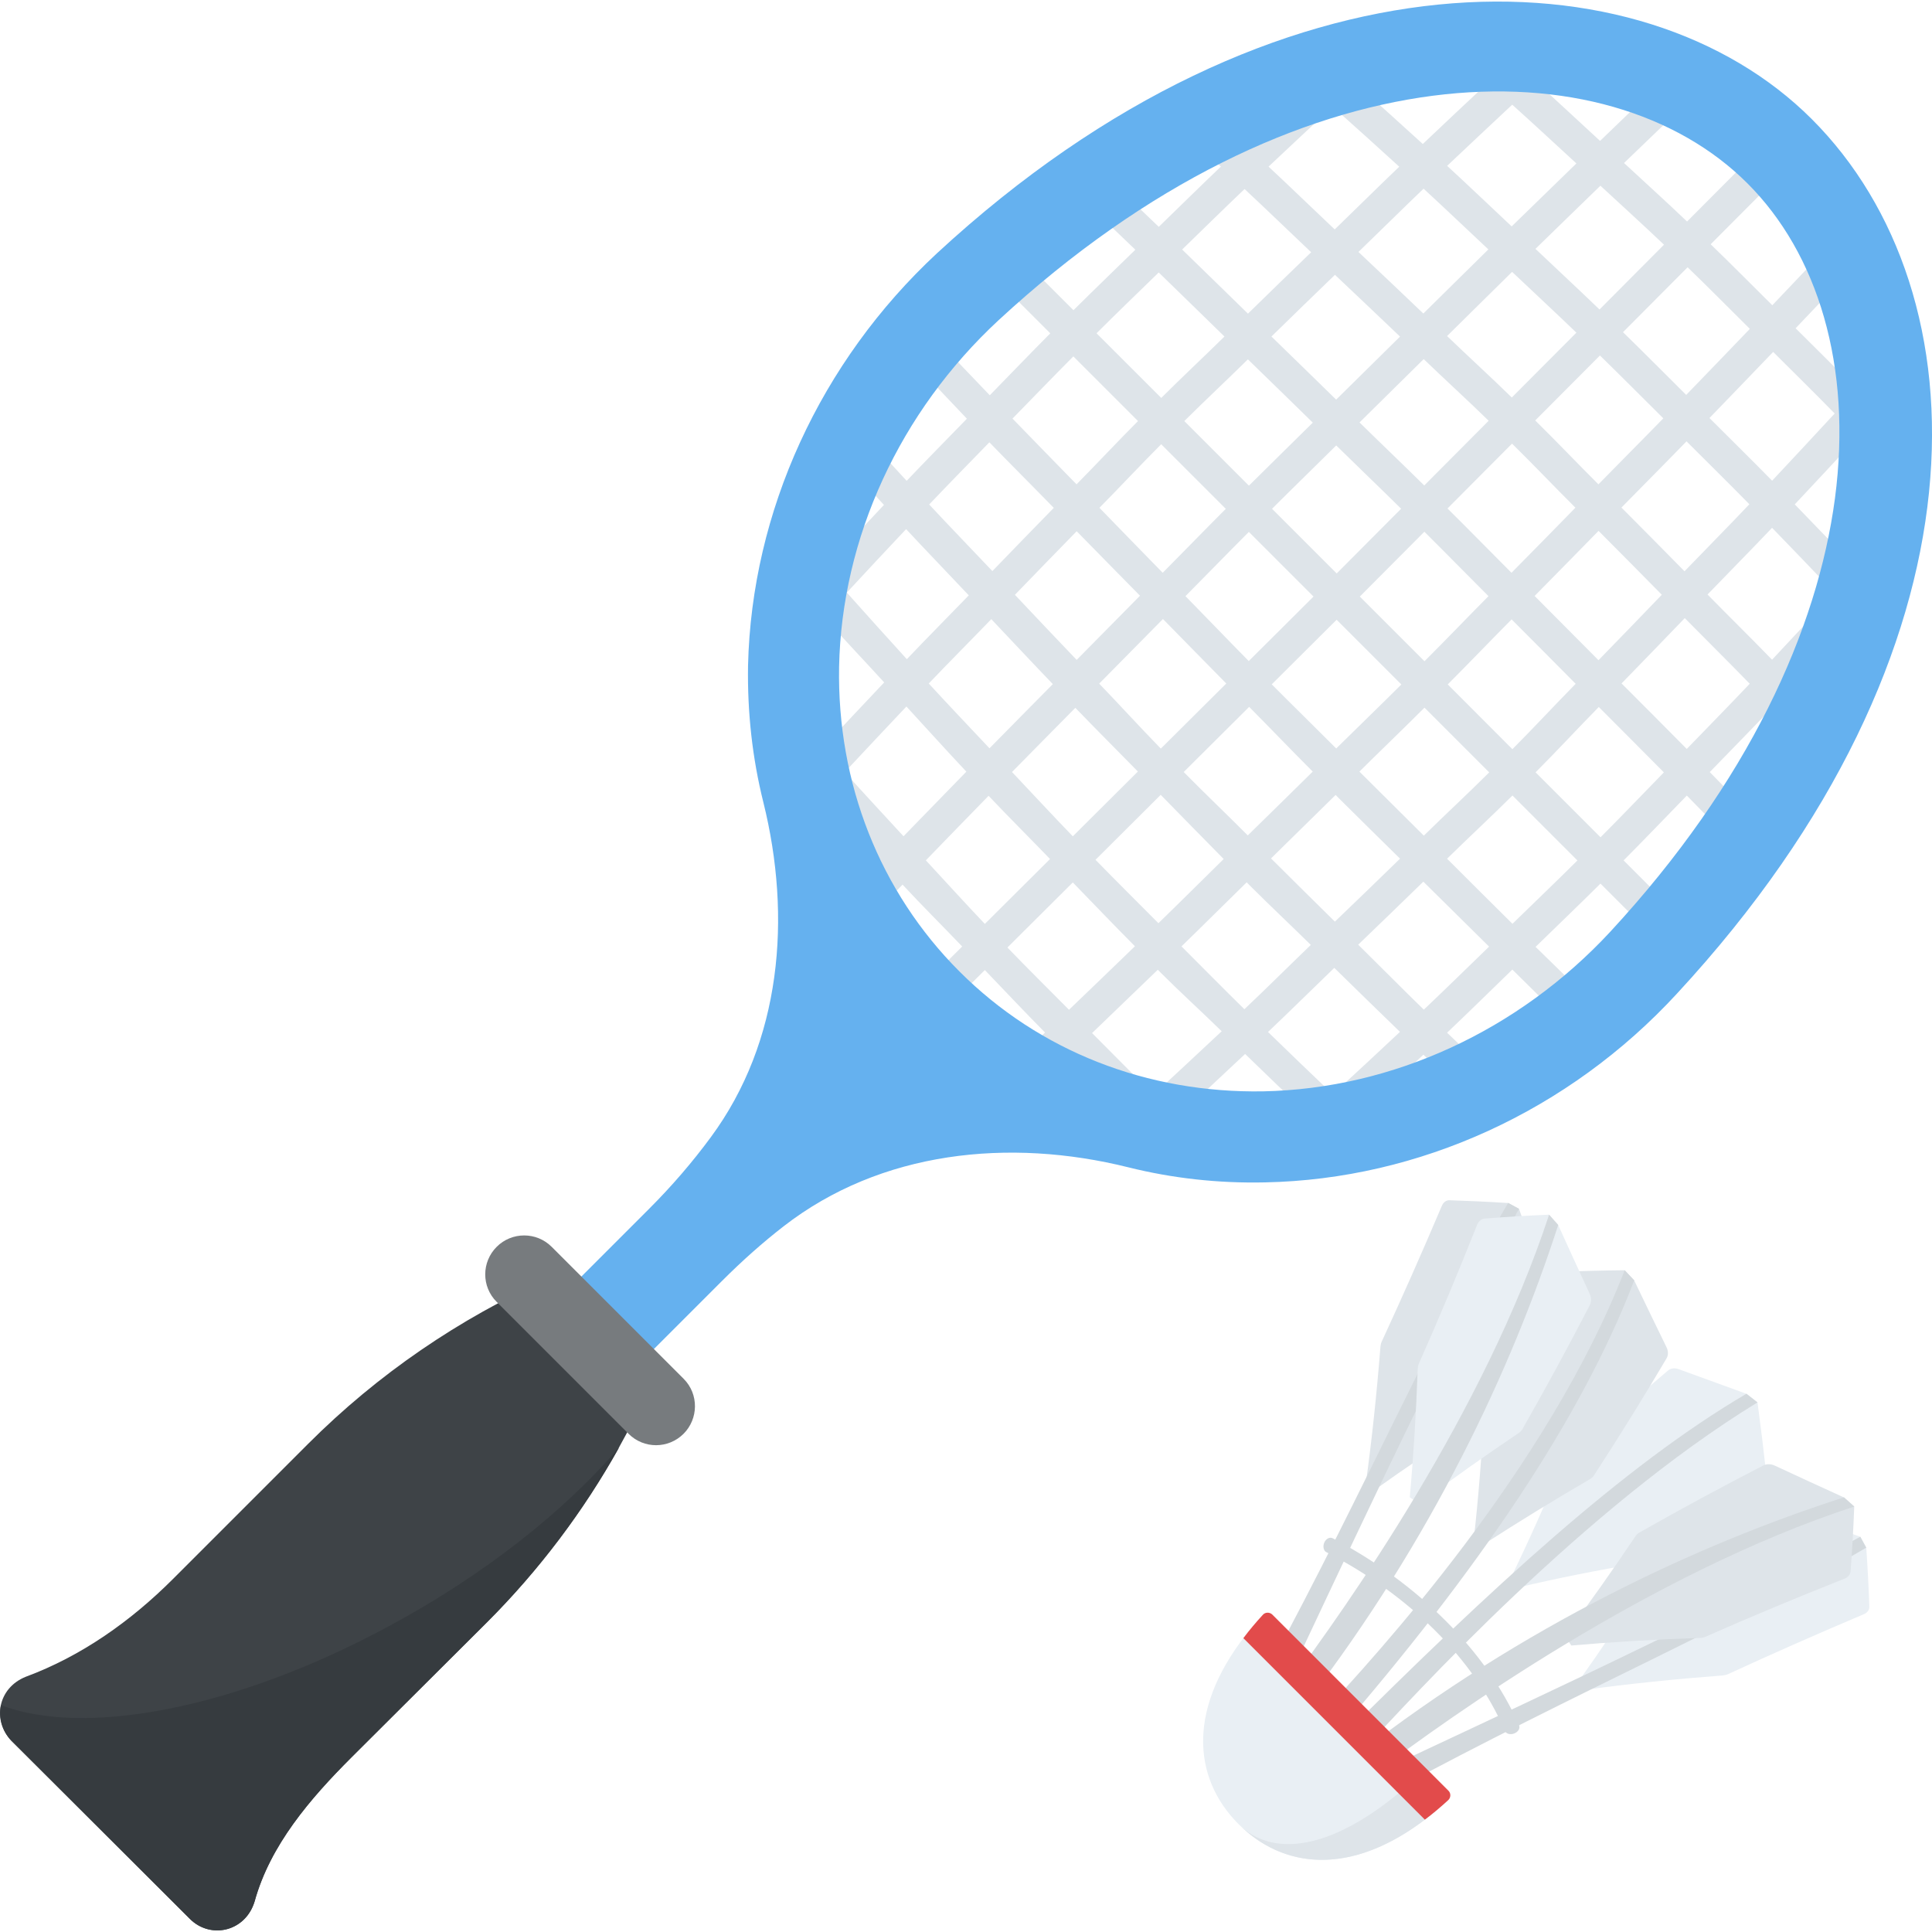 <?xml version="1.0" encoding="utf-8"?>
<!-- Generator: Adobe Illustrator 21.1.0, SVG Export Plug-In . SVG Version: 6.00 Build 0)  -->
<svg version="1.1" id="Layer_1" xmlns="http://www.w3.org/2000/svg" xmlns:xlink="http://www.w3.org/1999/xlink" x="0px" y="0px"
	 viewBox="0 0 32 32" style="enable-background:new 0 0 32 32;" xml:space="preserve">
<style type="text/css">
	.st0{fill:#45CBEA;}
	.st1{fill:#FFD93B;}
	.st2{fill:#F4C534;}
	.st3{fill:#3E4347;}
	.st4{opacity:0.2;}
	.st5{fill:#DE9C25;}
	.st6{fill:#FFFFFF;}
	.st7{fill:#E24B4B;}
	.st8{fill:#8CC63E;}
	.st9{fill:#D03F3F;}
	.st10{fill:#846144;}
	.st11{fill:#5A5F63;}
	.st12{fill:#777B7E;}
	.st13{fill:#FFDC97;}
	.st14{fill:#FFE9AB;}
	.st15{fill:#93979A;}
	.st16{fill:#FFD68D;}
	.st17{fill:#728389;}
	.st18{fill:#DAE5EF;}
	.st19{fill:#65B1EF;}
	.st20{fill:#F2F7F9;}
	.st21{fill:#8D9BA3;}
	.st22{opacity:0.2;fill:#F2F7F9;}
	.st23{fill:#E9EFF4;}
	.st24{fill:#FC97B2;}
	.st25{fill:#E84D88;}
	.st26{fill:#A5856D;}
	.st27{fill:#E9B02C;}
	.st28{fill:#7FB239;}
	.st29{fill:#CBD6E0;}
	.st30{fill:#ACB9C1;}
	.st31{fill:#8F6D52;}
	.st32{opacity:0.2;fill:#FFFFFF;}
	.st33{fill:#9A795F;}
	.st34{fill:#BBC7D1;}
	.st35{fill:#E18823;}
	.st36{fill:#F29A2E;}
	.st37{fill:#89664C;}
	.st38{fill:#D3D9DD;}
	.st39{fill:#DEE4E9;}
	.st40{fill:#AD2727;}
	.st41{fill:#719D34;}
	.st42{fill:#353A3D;}
	.st43{opacity:0.25;}
	.st44{opacity:0.2;fill:#3E4347;}
	.st45{fill:#373C3F;}
	.st46{opacity:0.1;}
	.st47{opacity:0.06;}
	.st48{fill:#7A5B44;}
	.st49{fill:#6B503B;}
	.st50{fill:#31373A;}
	.st51{fill:#59A5E0;}
	.st52{fill:#363B3F;}
	.st53{fill:#BF3333;}
	.st54{opacity:0.3;}
	.st55{fill:#4E99D2;}
	.st56{opacity:0.15;}
	.st57{opacity:0.1;fill:#3E4347;}
	.st58{fill:#64892F;}
	.st59{opacity:0.08;fill:#FFFFFF;}
	.st60{opacity:0.1;fill:#FFFFFF;}
</style>
<g>
	<path class="st39" d="M22.474,18.493c0.369-0.34,0.737-0.68,1.102-1.024c0.174,0.167,0.346,0.336,0.519,0.505
		c0.177-0.077,0.35-0.162,0.522-0.25c-0.216-0.206-0.433-0.412-0.649-0.619c0.364-0.345,0.721-0.697,1.081-1.046
		c0.289,0.284,0.577,0.571,0.866,0.855c0.146-0.11,0.288-0.224,0.428-0.343c-0.303-0.296-0.606-0.591-0.909-0.888
		c0.358-0.349,0.72-0.695,1.075-1.048l0.882,0.882c0.122-0.138,0.24-0.276,0.354-0.413l-0.853-0.853
		c0.353-0.354,0.698-0.716,1.047-1.074c0.241,0.246,0.482,0.492,0.722,0.738c0.107-0.154,0.214-0.306,0.313-0.457
		c-0.218-0.224-0.436-0.447-0.655-0.67c0.348-0.359,0.699-0.716,1.043-1.078c0.13,0.135,0.259,0.271,0.388,0.407
		c0.088-0.171,0.184-0.346,0.261-0.512c-0.093-0.097-0.186-0.195-0.28-0.292c0.237-0.252,0.471-0.506,0.705-0.759
		c0.148-0.415,0.259-0.803,0.347-1.17c-0.011,0.012-0.021,0.023-0.032,0.035c-0.34-0.356-0.681-0.712-1.024-1.065
		c0.347-0.368,0.69-0.738,1.034-1.109c0.098,0.102,0.195,0.206,0.293,0.309c0.021-0.474-0.003-0.932-0.058-1.376
		c-0.082,0.09-0.162,0.181-0.244,0.27c-0.333-0.341-0.674-0.674-1.011-1.011c0.286-0.299,0.569-0.599,0.853-0.899
		c-0.072-0.184-0.154-0.361-0.241-0.534c-0.333,0.35-0.663,0.702-0.998,1.052c-0.341-0.337-0.676-0.678-1.021-1.01
		c0.357-0.359,0.715-0.718,1.072-1.076c0.289,0.275,0.57,0.559,0.853,0.841c-0.245-0.443-0.54-0.847-0.889-1.197
		c-0.516-0.516-1.162-0.921-1.9-1.21c-0.323,0.31-0.646,0.618-0.968,0.93c-0.351-0.322-0.697-0.649-1.052-0.966
		c0.134-0.125,0.269-0.247,0.404-0.37c-0.24-0.031-0.485-0.052-0.736-0.061c-0.026,0.024-0.053,0.048-0.08,0.073
		c-0.029-0.026-0.06-0.052-0.089-0.077c-0.261-0.004-0.527,0.004-0.798,0.024c0.162,0.141,0.324,0.28,0.485,0.421
		c-0.358,0.335-0.715,0.669-1.07,1.007c-0.363-0.332-0.728-0.659-1.094-0.987c0.084-0.077,0.169-0.154,0.254-0.231
		c-0.378,0.085-0.764,0.199-1.154,0.331c-0.319,0.296-0.637,0.592-0.953,0.89c-0.127-0.118-0.255-0.234-0.383-0.351
		c-0.172,0.081-0.344,0.171-0.517,0.262c0.168,0.153,0.336,0.306,0.503,0.46c-0.346,0.33-0.686,0.665-1.029,0.998
		c-0.247-0.237-0.494-0.473-0.741-0.709c-0.154,0.101-0.308,0.199-0.462,0.308c0.272,0.26,0.543,0.519,0.815,0.78
		c-0.342,0.334-0.686,0.665-1.025,1.002l-0.912-0.912c-0.137,0.115-0.274,0.234-0.412,0.355l0.94,0.94
		c-0.337,0.339-0.668,0.684-1.002,1.026c-0.314-0.327-0.627-0.654-0.939-0.981c-0.118,0.136-0.228,0.279-0.337,0.421
		c0.299,0.316,0.595,0.633,0.897,0.948c-0.333,0.343-0.669,0.683-0.998,1.029c-0.232-0.25-0.46-0.502-0.69-0.754
		C14.234,7.38,14.14,7.55,14.06,7.726c0.193,0.213,0.386,0.426,0.581,0.637c-0.329,0.348-0.654,0.698-0.98,1.049
		c-0.044-0.05-0.087-0.1-0.131-0.15c-0.104,0.43-0.166,0.867-0.201,1.308c0.106-0.116,0.212-0.234,0.319-0.35
		c0.328,0.366,0.666,0.721,0.997,1.083c-0.339,0.357-0.674,0.716-1.011,1.075c-0.096-0.109-0.19-0.219-0.285-0.328
		c0.045,0.409,0.116,0.81,0.223,1.199c0.021-0.023,0.041-0.045,0.062-0.068c0.318,0.355,0.63,0.715,0.953,1.066
		c-0.149,0.154-0.297,0.309-0.446,0.464c0.087,0.166,0.185,0.326,0.284,0.486c0.174-0.182,0.348-0.364,0.524-0.545
		c0.323,0.348,0.66,0.682,0.988,1.025c-0.216,0.215-0.432,0.43-0.648,0.645c0.06,0.064,0.114,0.133,0.176,0.195
		c0.066,0.066,0.139,0.124,0.207,0.187c0.213-0.212,0.426-0.425,0.64-0.637c0.332,0.345,0.66,0.695,0.997,1.035
		c-0.164,0.158-0.33,0.313-0.495,0.47c0.161,0.099,0.322,0.196,0.49,0.282c0.127-0.12,0.254-0.24,0.381-0.362
		c0.014,0.014,0.028,0.029,0.042,0.044c0.278,0.278,0.562,0.549,0.844,0.822c0.329,0.098,0.667,0.17,1.011,0.223
		c-0.027-0.026-0.054-0.051-0.081-0.077c0.375-0.348,0.75-0.696,1.122-1.047c0.353,0.344,0.709,0.684,1.066,1.025
		c-0.056,0.051-0.113,0.102-0.17,0.153C21.841,18.606,22.159,18.56,22.474,18.493z M20.614,3.131
		c0.371,0.345,0.734,0.699,1.103,1.047c-0.35,0.339-0.7,0.676-1.047,1.017c-0.364-0.353-0.726-0.711-1.09-1.062
		C19.924,3.799,20.266,3.462,20.614,3.131z M19.192,4.513c0.364,0.351,0.725,0.708,1.089,1.061
		c-0.347,0.342-0.703,0.673-1.047,1.017L18.162,5.52C18.502,5.18,18.849,4.848,19.192,4.513z M17.778,5.903l1.071,1.071
		c-0.344,0.345-0.676,0.701-1.018,1.048c-0.353-0.363-0.71-0.725-1.061-1.089C17.107,6.59,17.439,6.243,17.778,5.903z M16.387,7.326
		c0.352,0.364,0.714,0.723,1.067,1.086c-0.341,0.347-0.678,0.697-1.017,1.047c-0.348-0.369-0.702-0.732-1.047-1.103
		C15.719,8.01,16.054,7.669,16.387,7.326z M14.026,9.815c0.326-0.352,0.653-0.703,0.982-1.051c0.342,0.368,0.693,0.73,1.038,1.097
		c-0.341,0.353-0.688,0.701-1.026,1.057C14.686,10.552,14.356,10.184,14.026,9.815z M22.107,3.8
		c-0.366-0.345-0.727-0.697-1.096-1.04c0.352-0.333,0.707-0.663,1.063-0.993c0.369,0.33,0.737,0.66,1.102,0.994
		C22.817,3.104,22.464,3.455,22.107,3.8z M23.579,3.125c0.36,0.332,0.715,0.67,1.073,1.006c-0.36,0.352-0.717,0.709-1.077,1.062
		c-0.356-0.342-0.716-0.68-1.075-1.02C22.861,3.825,23.217,3.471,23.579,3.125z M22.111,4.552c0.36,0.341,0.72,0.68,1.078,1.023
		c-0.353,0.348-0.706,0.695-1.058,1.044c-0.357-0.35-0.715-0.697-1.072-1.045C21.408,5.231,21.76,4.892,22.111,4.552z M20.669,5.952
		C21.028,6.301,21.386,6.649,21.744,7c-0.352,0.349-0.707,0.694-1.058,1.044l-1.07-1.07C19.963,6.629,20.321,6.295,20.669,5.952z
		 M19.233,7.358l1.07,1.07c-0.351,0.351-0.695,0.707-1.045,1.059c-0.351-0.358-0.699-0.717-1.048-1.076
		C18.554,8.062,18.887,7.705,19.233,7.358z M17.833,8.799c0.348,0.357,0.7,0.712,1.049,1.068c-0.351,0.354-0.7,0.709-1.049,1.063
		c-0.343-0.358-0.683-0.718-1.023-1.078C17.151,9.501,17.49,9.149,17.833,8.799z M16.419,10.255c0.34,0.359,0.676,0.719,1.019,1.076
		c-0.349,0.355-0.701,0.707-1.049,1.063c-0.336-0.357-0.674-0.712-1.006-1.073C15.725,10.962,16.076,10.611,16.419,10.255z
		 M13.992,12.789c0.34-0.363,0.678-0.726,1.021-1.087c0.331,0.36,0.658,0.723,0.993,1.079c-0.348,0.357-0.694,0.713-1.041,1.07
		C14.641,13.498,14.313,13.148,13.992,12.789z M25.038,3.75c-0.356-0.334-0.709-0.672-1.069-1.003
		c0.358-0.34,0.718-0.675,1.078-1.013c0.358,0.32,0.709,0.649,1.063,0.973C25.752,3.055,25.395,3.401,25.038,3.75z M27.982,1.66
		c0.344,0.312,0.692,0.618,1.03,0.936c-0.356,0.358-0.713,0.716-1.069,1.073C27.6,3.341,27.247,3.023,26.899,2.7
		C27.259,2.351,27.622,2.007,27.982,1.66z M26.508,3.076c0.351,0.326,0.707,0.647,1.053,0.977c-0.356,0.358-0.712,0.715-1.068,1.073
		c-0.351-0.338-0.708-0.669-1.061-1.004C25.79,3.772,26.149,3.425,26.508,3.076z M25.045,4.503C25.4,4.839,25.758,5.171,26.11,5.51
		c-0.357,0.358-0.712,0.716-1.07,1.074c-0.353-0.345-0.717-0.676-1.072-1.018C24.328,5.212,24.685,4.856,25.045,4.503z
		 M23.581,5.948c0.357,0.344,0.722,0.675,1.076,1.021c-0.357,0.358-0.71,0.714-1.067,1.072c-0.355-0.351-0.716-0.694-1.072-1.044
		C22.872,6.646,23.227,6.297,23.581,5.948z M16.312,15.303c-0.33-0.347-0.651-0.702-0.977-1.053
		c0.346-0.357,0.691-0.713,1.039-1.069c0.334,0.353,0.68,0.697,1.018,1.047C17.031,14.586,16.672,14.944,16.312,15.303z
		 M17.769,13.852c-0.34-0.352-0.671-0.71-1.007-1.065c0.348-0.356,0.7-0.708,1.049-1.063c0.342,0.355,0.692,0.703,1.036,1.055
		C18.487,13.137,18.128,13.493,17.769,13.852z M19.227,12.399c-0.346-0.354-0.678-0.72-1.021-1.076
		c0.352-0.357,0.703-0.714,1.056-1.07c0.35,0.356,0.698,0.713,1.049,1.068C19.949,11.682,19.588,12.039,19.227,12.399z
		 M20.683,10.949c-0.352-0.356-0.697-0.718-1.048-1.075c0.351-0.353,0.697-0.711,1.05-1.064l1.071,1.071
		C21.399,10.239,21.041,10.592,20.683,10.949z M21.069,8.427c0.352-0.352,0.71-0.698,1.063-1.049
		c0.357,0.351,0.719,0.696,1.075,1.048c-0.357,0.358-0.71,0.715-1.067,1.072L21.069,8.427z M25.035,9.487
		c-0.354-0.354-0.704-0.713-1.06-1.065c0.358-0.358,0.712-0.716,1.069-1.074c0.355,0.348,0.697,0.71,1.05,1.061
		C25.742,8.768,25.39,9.129,25.035,9.487z M26.475,8.022c-0.352-0.35-0.693-0.71-1.047-1.058c0.358-0.359,0.714-0.717,1.072-1.076
		c0.353,0.344,0.7,0.694,1.05,1.041C27.194,7.295,26.832,7.656,26.475,8.022z M28.983,5.447c-0.351,0.365-0.701,0.73-1.054,1.094
		c-0.349-0.346-0.695-0.696-1.047-1.039c0.357-0.359,0.714-0.717,1.07-1.075C28.301,4.763,28.64,5.108,28.983,5.447z M17.706,16.725
		c-0.34-0.344-0.685-0.683-1.02-1.031c0.361-0.36,0.722-0.719,1.083-1.078c0.343,0.353,0.682,0.708,1.029,1.057
		C18.435,16.025,18.07,16.375,17.706,16.725z M19.187,15.291c-0.347-0.35-0.698-0.697-1.042-1.05c0.36-0.359,0.72-0.716,1.08-1.076
		c0.348,0.354,0.693,0.71,1.043,1.063C19.908,14.581,19.55,14.939,19.187,15.291z M20.667,13.837
		c-0.351-0.353-0.712-0.695-1.061-1.05c0.362-0.361,0.722-0.718,1.084-1.079c0.353,0.356,0.698,0.717,1.053,1.072
		C21.385,13.134,21.026,13.485,20.667,13.837z M22.132,12.397c-0.354-0.355-0.714-0.706-1.068-1.062
		c0.358-0.358,0.716-0.712,1.075-1.07l1.072,1.072C22.854,11.693,22.491,12.042,22.132,12.397z M22.523,9.881
		c0.358-0.358,0.711-0.716,1.069-1.074c0.356,0.353,0.707,0.713,1.062,1.067c-0.355,0.358-0.703,0.722-1.06,1.078L22.523,9.881z
		 M26.476,10.935c-0.353-0.355-0.705-0.71-1.058-1.064c0.354-0.358,0.706-0.718,1.059-1.078c0.351,0.351,0.699,0.705,1.048,1.058
		C27.175,10.214,26.827,10.576,26.476,10.935z M27.901,9.462c-0.348-0.352-0.694-0.705-1.045-1.055
		c0.359-0.366,0.721-0.729,1.078-1.097c0.347,0.347,0.697,0.691,1.041,1.042C28.621,8.726,28.258,9.091,27.901,9.462z M30.388,6.849
		c-0.345,0.372-0.688,0.743-1.036,1.113c-0.343-0.349-0.692-0.693-1.038-1.038c0.353-0.364,0.703-0.729,1.055-1.095
		C29.709,6.169,30.053,6.505,30.388,6.849z M19.108,18.13c-0.344-0.335-0.68-0.679-1.02-1.019c0.364-0.349,0.726-0.698,1.089-1.049
		c0.014,0.014,0.028,0.03,0.043,0.044c0.332,0.332,0.68,0.647,1.015,0.975C19.86,17.433,19.484,17.781,19.108,18.13z M20.611,16.716
		c-0.35-0.344-0.695-0.694-1.042-1.041c0.362-0.351,0.719-0.708,1.08-1.061c0.017,0.017,0.033,0.034,0.05,0.051
		c0.333,0.333,0.677,0.655,1.012,0.986C21.343,16.005,20.981,16.366,20.611,16.716z M22.11,15.265
		c-0.353-0.349-0.707-0.696-1.058-1.047c0.357-0.35,0.714-0.7,1.07-1.051c0.018,0.018,0.036,0.037,0.054,0.055
		c0.336,0.336,0.676,0.666,1.013,1C22.831,14.572,22.471,14.918,22.11,15.265z M23.583,13.841c-0.356-0.354-0.712-0.707-1.067-1.061
		c0.358-0.355,0.722-0.703,1.078-1.059l1.072,1.072C24.311,13.147,23.942,13.488,23.583,13.841z M23.979,11.336
		c0.356-0.357,0.704-0.72,1.058-1.077c0.355,0.355,0.708,0.711,1.061,1.067c-0.352,0.358-0.693,0.727-1.048,1.083L23.979,11.336z
		 M23.583,16.723c-0.366-0.355-0.724-0.719-1.087-1.076c0.36-0.348,0.722-0.694,1.079-1.044c0.362,0.359,0.726,0.717,1.089,1.076
		C24.304,16.027,23.947,16.378,23.583,16.723z M25.051,15.301c-0.363-0.358-0.722-0.719-1.083-1.078
		c0.358-0.352,0.727-0.693,1.083-1.047l1.076,1.076C25.772,14.605,25.41,14.951,25.051,15.301z M26.51,13.868l-1.076-1.076
		c0.355-0.355,0.695-0.724,1.047-1.082c0.359,0.362,0.72,0.72,1.078,1.083C27.209,13.152,26.864,13.513,26.51,13.868z
		 M27.938,12.405c-0.358-0.364-0.72-0.723-1.08-1.085c0.351-0.359,0.698-0.721,1.047-1.082c0.358,0.364,0.721,0.721,1.076,1.087
		C28.637,11.688,28.286,12.045,27.938,12.405z M30.383,9.816c-0.343,0.372-0.686,0.743-1.032,1.111
		c-0.352-0.363-0.714-0.718-1.069-1.08c0.355-0.369,0.717-0.733,1.069-1.105C29.698,9.099,30.04,9.457,30.383,9.816z M21.002,17.093
		c0.37-0.35,0.731-0.709,1.098-1.062c0.361,0.355,0.725,0.708,1.088,1.06c-0.369,0.347-0.741,0.691-1.113,1.034
		C21.716,17.782,21.357,17.439,21.002,17.093z"/>
	<path class="st19" d="M30.009,1.973c-2.811-2.811-8.852-2.99-14.492,2.224c-1.934,1.798-3.067,4.277-3.127,6.825
		c-0.013,0.78,0.072,1.538,0.253,2.264c0.474,1.91,0.299,3.967-0.87,5.55c-0.308,0.418-0.649,0.813-1.019,1.183l-5.666,5.666
		l1.201,1.201l5.666-5.666c0.348-0.348,0.687-0.647,1.022-0.907c1.609-1.25,3.737-1.471,5.714-0.978
		c0.727,0.181,1.485,0.266,2.261,0.249c2.556-0.051,5.035-1.184,6.824-3.127C33.05,10.757,32.889,4.853,30.009,1.973z
		 M20.927,18.076c-1.926,0.034-3.715-0.665-5.035-1.985c-1.32-1.32-2.028-3.118-1.994-5.044c0.043-2.139,1.005-4.226,2.641-5.743
		c4.95-4.575,10.088-4.584,12.405-2.266c1.159,1.159,1.738,3.016,1.449,5.214c-0.29,2.181-1.431,4.703-3.723,7.182
		C25.152,17.07,23.065,18.033,20.927,18.076z"/>
	<path class="st3" d="M3.145,31.784l-2.956-2.956c-0.317-0.317-0.234-0.867,0.239-1.056c0.92-0.341,1.738-0.92,2.437-1.619
		l2.241-2.241c1.15-1.15,2.496-2.07,3.979-2.735l1.713,1.713c-0.665,1.482-1.585,2.829-2.735,3.979L5.82,29.109
		c-0.682,0.682-1.346,1.448-1.602,2.386C4.043,32.024,3.468,32.107,3.145,31.784z"/>
	<path class="st52" d="M10.256,23.972c-0.59,1.06-1.33,2.04-2.19,2.9l-2.25,2.24c-0.68,0.68-1.34,1.45-1.6,2.38
		c-0.132,0.482-0.716,0.644-1.07,0.29l-2.96-2.95c-0.15-0.16-0.21-0.38-0.17-0.59c1.38,0.53,3.88,0.07,6.43-1.31
		C8.026,26.082,9.356,25.022,10.256,23.972z"/>
	<path class="st12" d="M11.323,23.747C11.07,24,10.663,24,10.412,23.749l-2.187-2.187c-0.251-0.251-0.251-0.659,0.002-0.911
		c0.251-0.251,0.659-0.251,0.91,0l2.187,2.187C11.579,23.094,11.567,23.502,11.323,23.747z"/>
	<path class="st23" d="M29.184,24.548c-0.658,0.431-1.31,0.868-1.955,1.311c-0.022,0.017-0.052,0.027-0.081,0.033
		c-0.692,0.116-1.359,0.249-2.002,0.401c-0.042-0.05-0.084-0.099-0.126-0.149c0.298-0.613,0.581-1.245,0.848-1.896
		c0.012-0.025,0.028-0.05,0.048-0.065c0.564-0.498,1.134-0.991,1.708-1.48c0.047-0.041,0.113-0.05,0.178-0.026
		c0.367,0.133,0.742,0.269,1.125,0.409c0.061,0.047,0.122,0.095,0.183,0.143c0.054,0.402,0.102,0.794,0.144,1.177
		C29.258,24.462,29.233,24.515,29.184,24.548z"/>
	<path class="st38" d="M22.493,29.078c0.99-1.069,3.755-4.097,6.617-5.85c-0.061-0.047-0.122-0.095-0.183-0.143
		c-2.03,1.189-4.245,3.238-6.721,5.706L22.493,29.078z"/>
	<path class="st39" d="M25.647,21.163c-0.337,0.741-0.685,1.467-1.047,2.178c-0.014,0.025-0.021,0.056-0.023,0.086
		c-0.036,0.709-0.091,1.39-0.164,2.045c0.055,0.035,0.11,0.07,0.165,0.105c0.577-0.373,1.166-0.734,1.767-1.084
		c0.022-0.015,0.045-0.034,0.057-0.057c0.411-0.633,0.812-1.277,1.2-1.935c0.033-0.054,0.032-0.124,0-0.188
		c-0.177-0.362-0.355-0.731-0.535-1.106c-0.053-0.056-0.105-0.112-0.158-0.168c-0.387,0.004-0.765,0.014-1.134,0.03
		C25.72,21.074,25.673,21.108,25.647,21.163z"/>
	<path class="st38" d="M22.136,28.72c2.316-2.674,4.052-5.21,4.932-7.513c-0.053-0.056-0.105-0.112-0.158-0.168
		c-1.28,3.289-4.099,6.363-5.06,7.395L22.136,28.72z"/>
	<path class="st23" d="M29.341,25.008c-0.699,0.388-1.388,0.784-2.067,1.189c-0.025,0.013-0.046,0.035-0.061,0.058
		c-0.34,0.542-0.693,1.069-1.06,1.583c0.037,0.049,0.074,0.099,0.112,0.148c0.729-0.098,1.487-0.176,2.274-0.236
		c0.031-0.004,0.063-0.011,0.087-0.023c0.735-0.339,1.482-0.668,2.241-0.989c0.063-0.026,0.099-0.074,0.095-0.131
		c-0.011-0.317-0.028-0.641-0.051-0.973c-0.033-0.06-0.065-0.12-0.098-0.18c-0.439-0.155-0.868-0.307-1.288-0.456
		C29.462,24.976,29.394,24.98,29.341,25.008z"/>
	<path class="st38" d="M23.076,29.661c2.983-1.614,5.836-2.846,7.835-4.027c-0.032-0.06-0.065-0.12-0.098-0.18
		c-2.92,1.571-6.531,3.203-8.025,3.92L23.076,29.661z"/>
	<path class="st39" d="M30.551,26.148c-0.781,0.308-1.547,0.628-2.298,0.96c-0.026,0.013-0.059,0.019-0.09,0.021
		c-0.74,0.024-1.452,0.066-2.137,0.126c-0.035-0.052-0.071-0.105-0.106-0.158c0.403-0.541,0.795-1.095,1.174-1.661
		c0.017-0.021,0.037-0.043,0.061-0.053c0.67-0.381,1.353-0.751,2.049-1.109c0.057-0.03,0.13-0.029,0.196,0.003
		c0.373,0.174,0.754,0.349,1.141,0.525c0.057,0.051,0.114,0.101,0.171,0.152c-0.014,0.367-0.034,0.725-0.061,1.075
		C30.646,26.08,30.609,26.124,30.551,26.148z"/>
	<path class="st38" d="M22.78,29.365c1.237-0.93,4.549-3.306,7.933-4.412c-0.057-0.051-0.114-0.101-0.171-0.152
		c-2.411,0.774-5.299,2.118-8.062,4.264L22.78,29.365z"/>
	<path class="st39" d="M25.599,21.487c-0.388,0.699-0.785,1.387-1.191,2.065c-0.013,0.025-0.035,0.046-0.058,0.061
		c-0.54,0.341-1.067,0.696-1.58,1.064c-0.049-0.037-0.098-0.074-0.147-0.11c0.1-0.727,0.18-1.482,0.242-2.267
		c0.004-0.031,0.011-0.063,0.024-0.086c0.339-0.734,0.67-1.481,0.991-2.238c0.026-0.063,0.074-0.099,0.131-0.096
		c0.316,0.01,0.639,0.025,0.97,0.046c0.059,0.032,0.119,0.064,0.179,0.097c0.153,0.437,0.304,0.864,0.451,1.282
		C25.631,21.367,25.627,21.435,25.599,21.487z"/>
	<path class="st38" d="M21.301,27.886c0.752-1.572,2.336-5.039,3.858-7.865c-0.06-0.032-0.12-0.065-0.179-0.097
		c-1.164,1.966-2.378,4.756-3.958,7.682L21.301,27.886z"/>
	<path class="st23" d="M24.466,20.286c-0.309,0.78-0.63,1.545-0.963,2.295c-0.013,0.026-0.019,0.059-0.021,0.09
		c-0.027,0.738-0.07,1.447-0.132,2.129c0.052,0.035,0.104,0.07,0.157,0.105c0.54-0.404,1.093-0.797,1.658-1.177
		c0.021-0.017,0.042-0.037,0.053-0.061c0.382-0.669,0.752-1.351,1.112-2.046c0.03-0.057,0.029-0.129-0.002-0.196
		c-0.172-0.371-0.345-0.75-0.52-1.136c-0.05-0.057-0.101-0.113-0.151-0.17c-0.366,0.015-0.722,0.037-1.071,0.065
		C24.534,20.19,24.49,20.228,24.466,20.286z"/>
	<path class="st38" d="M21.63,28.214c2.092-2.722,3.413-5.555,4.179-7.925c-0.05-0.057-0.101-0.113-0.151-0.17
		c-1.074,3.27-3.337,6.474-4.325,7.798L21.63,28.214z"/>
	<path class="st38" d="M25.084,28.71c-0.068,0.029-0.14,0.007-0.158-0.041c-0.517-1.201-1.591-2.256-2.957-2.96
		c-0.048-0.024-0.062-0.098-0.034-0.161c0.028-0.063,0.091-0.095,0.14-0.069c1.395,0.731,2.545,1.864,3.084,3.094
		C25.183,28.622,25.149,28.684,25.084,28.71z"/>
	<path class="st23" d="M20.727,26.965c-1.076,1.296-0.984,2.477-0.21,3.251c0.772,0.772,1.955,0.866,3.251-0.21L20.727,26.965z"/>
	<path class="st39" d="M23.326,29.564c-1.222,1.073-2.194,1.194-2.753,0.705c0.773,0.723,1.929,0.789,3.195-0.263L23.326,29.564z"/>
	<path class="st7" d="M23.987,29.816c-0.13,0.12-0.259,0.227-0.387,0.323l-3.006-3.006c0.096-0.128,0.203-0.257,0.323-0.387
		c0.04-0.046,0.114-0.046,0.157-0.003l2.917,2.917C24.034,29.702,24.032,29.774,23.987,29.816z"/>
</g>
</svg>
